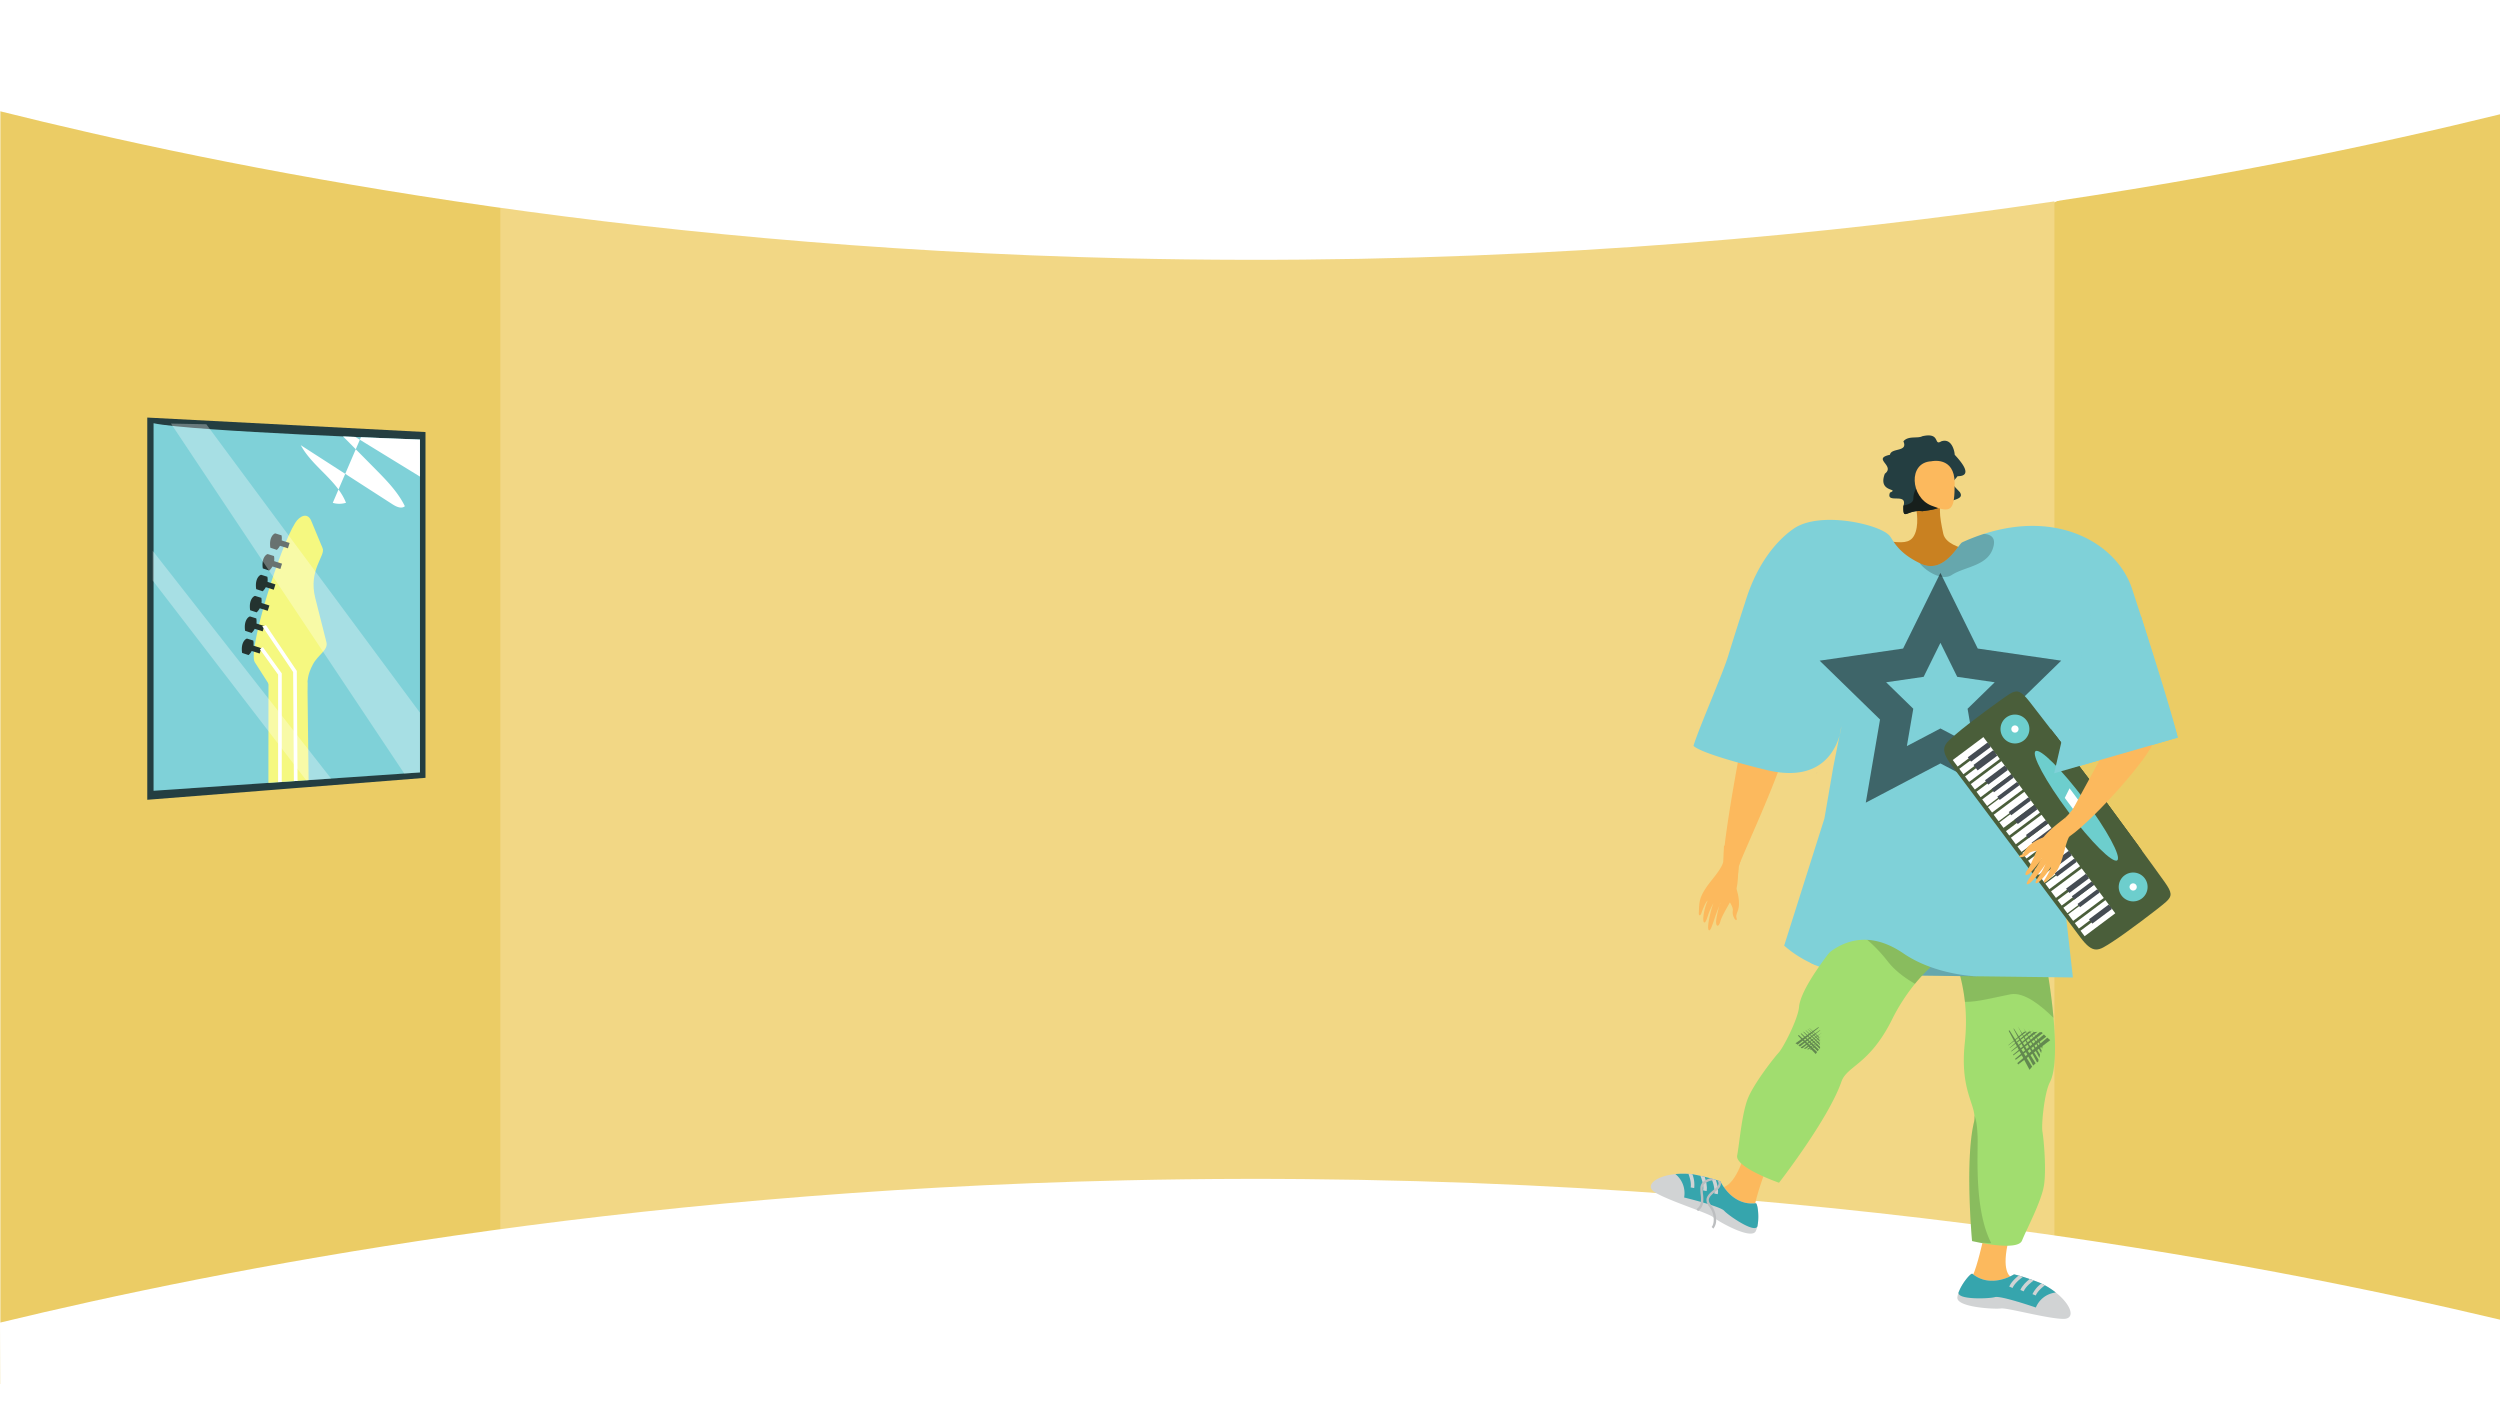 <svg xmlns="http://www.w3.org/2000/svg" xmlns:xlink="http://www.w3.org/1999/xlink" width="1366" height="771" viewBox="0 0 1366 771"><defs><style>.a,.ae,.r{fill:none;}.b{clip-path:url(#a);}.ag,.c{fill:#fff;}.d{fill:#ebcc65;}.e{fill:#f2d785;}.f{fill:#fcb95d;}.aa,.ac,.ad,.ae,.f,.g,.h,.l,.m,.o,.p,.q,.r,.s,.z{fill-rule:evenodd;}.g{fill:#a1dd6f;}.h,.k{opacity:0.15;}.i{opacity:0.5;}.ad,.j{fill:#243330;}.l,.n{fill:#d1d3d4;}.m{fill:#36a5ad;}.o{fill:#c98121;}.p{fill:#f7805c;}.q,.y{fill:#7fd1d8;}.r{stroke:#3e6569;stroke-width:16.904px;}.ae,.r{stroke-miterlimit:10;}.s,.w{opacity:0.2;}.t{fill:#4a5e3a;}.u{fill:#6dcecd;}.v{fill:#454c53;}.x{fill:#bcbec0;}.ab,.z{fill:#243e41;}.aa{fill:#171f1c;}.ac{fill:#f5f880;}.ae{stroke:#fff;stroke-width:2px;}.af{clip-path:url(#b);}.ag{opacity:0.31;}</style><clipPath id="a"><rect class="a" width="1366" height="771" transform="translate(5943.632)"/></clipPath><clipPath id="b"><path class="a" d="M6027.538,231.249V432.086L6173.1,422.049V240.176S6048.288,235.745,6027.538,231.249Z"/></clipPath></defs><g transform="translate(-5943.632)"><g class="b"><rect class="c" width="1366" height="771" transform="translate(5943.632)"/><path class="d" d="M7309.632,9.537V768L7067.4,700.414l-32.991-6.263,1.636-558.092,30.118-25.56Z"/><path class="d" d="M6259.929,125.471l-16.051,556.371-300.044,74.4V6.188l298.844,93.571Z"/><path class="e" d="M6641.61,89.071H6217V706.455h849.165V89.071Z"/><path class="c" d="M5943.632,60.78c121.657,30.38,335.7,73.888,615,80.372,352.972,8.194,622.429-47.1,751-78.7V0h-1366Z"/><path class="c" d="M5943.632,722.684c121.657-29.39,335.7-71.481,615-77.753,352.972-7.928,622.429,45.568,751,76.133v47.19L5943.832,771Z"/></g><path class="f" d="M6893.429,469.3c-.2,1.044.662,13.976-1.944,18.986s-7.088,12.122-7.832,15.1c-.876,3.5-2.825,3.263-2.23-1.043.387-2.8,1.705-8.189,2.308-9.181.292-.48-1.24,2.892-2.592,6.762-1.437,4.114-2.736,8.746-3.667,8.389-1.807-.69,1.512-13.074,2.472-15.013a42.108,42.108,0,0,0-2.449,5.162c-.95,2.43-1.624,5.486-2.52,5.589-1.412.162-.508-6.954,1.7-11.884-.134-.2-1.4,1.037-3.526,7.142-.214.613-1.416,1.747-1.283-.632.279-5.007-.03-7.263,3.307-12.609,3.255-5.214,8.368-9.892,10.013-14.909Z"/><path class="f" d="M6901.35,378.871c-6.008,21.737-15.158,75.668-15.8,87.91a24.731,24.731,0,0,1,8.225,6.608c.056-.3.112-.586.167-.869,3.791-10.029,23.57-51.861,26.934-69.2-2.772-5.894,10.8,1.329,10.074.74-1.1-.9-2.223-12.106,5.492-15.246C6927.41,379.386,6906.661,359.613,6901.35,378.871Z"/><path class="f" d="M6892.413,485.663s2.713,7.445.593,12.44c-1.26,2.969-.356,3.47-.4,4.085-.159,2.042-2.779-1.741-2.183-4.573.484-2.3-2.869-5.946-2.984-7.594s.533-5.932,1.644-6.383S6892.413,485.663,6892.413,485.663Z"/><path class="f" d="M6885.185,471.163l.443-9.341,9,8.8s-.808.295-1.252,6.269-5.962.408-5.962.408Z"/><path class="f" d="M7027.235,677.373s-3.307,14.806-5.634,19.426,9.66,4.87,10.152,5.132,10.489-4.374,10.489-4.374-5.56-2.645-.883-20.874S7027.235,677.373,7027.235,677.373Z"/><path class="g" d="M7011.855,520.4c.362,5.854,4,13.914,5.416,27.024a105.72,105.72,0,0,1-.087,22.513c-2.49,23.748,4.7,32.047,5.279,39.7a11.442,11.442,0,0,1-.265,3.582c-5.063,21.211-1.035,64.885-1.035,64.885s2.174.517,5.293,1.09c7.443,1.366,20.285,3.024,22.011-1.339,2.457-6.194,10.691-21.481,12.025-30.392s-.177-25.127-.865-29.11,1.069-21.339,4.037-26.967c3.386-6.425,3.281-20.895,2.015-35.214-1.469-16.588-4.513-32.967-5.532-36.377,0,0-25.081-15.521-31.157-14.167S7011.321,511.756,7011.855,520.4Z"/><path class="h" d="M7011.855,520.4c.362,5.854,4,13.914,5.416,27.024,6.746.136,15.875-2.37,24.884-4.127,7.543-1.466,17.05,6.453,23.524,12.878-1.469-16.588-4.513-32.967-5.532-36.377,0,0-25.081-15.521-31.157-14.167S7011.321,511.756,7011.855,520.4Z"/><g class="i"><path class="j" d="M7041.658,562.994l.465.746,4.446,7.135,7.444,11.94c-.306.334-.6.681-.886,1.045-.183.234-.361.471-.536.711l-6.193-11.534c-1.857-3.477-3.725-6.971-5.257-9.839Z"/><path class="j" d="M7044.033,562l1.681,2.7,3.55,5.693,6.655,10.672a13.982,13.982,0,0,0-1.357,1.182c-1.291-2.406-3.355-6.25-5.437-10.126-1.7-3.176-3.4-6.371-4.708-8.812q-.336-.635-.634-1.2Z"/><path class="j" d="M7056.682,580.523c-1.94-3.609-9.566-17.8-10.434-19.534l.019-.009,11.236,18.013-.18,1.143C7057.106,580.259,7056.892,580.387,7056.682,580.523Z"/><path class="j" d="M7049.258,561.7c.165.433,8.753,16.4,8.753,16.4l.3-1.888Z"/><path class="j" d="M7051.924,562.31c.132.346,6.991,13.093,6.991,13.093l.242-1.506Z"/><path class="j" d="M7053.879,562.546c.1.276,5.585,10.459,5.585,10.459l.2-1.2Z"/><path class="j" d="M7045.9,580.845l16.387-13.866q.784.7,1.6,1.371c-4.7,3.562-11.6,8.8-17.568,13.305Z"/><path class="j" d="M7044.693,578.529l15.738-13.318q.621.633,1.27,1.234c-3.943,2.991-11.05,8.379-16.711,12.655Z"/><path class="j" d="M7043.55,576.3l14.475-12.249,1.223-.113q.264.3.536.6c-2.719,2.064-10.6,8.042-16.041,12.148Q7043.646,576.488,7043.55,576.3Z"/><path class="j" d="M7042.569,574.292l12.2-10.326,2.182-.2s-8.974,6.813-14.258,10.8C7042.653,574.471,7042.611,574.382,7042.569,574.292Z"/><path class="j" d="M7041.727,572.459l10.332-8.742,1.744-.161s-7.888,5.989-12,9.082C7041.78,572.578,7041.753,572.519,7041.727,572.459Z"/><path class="j" d="M7040.947,571.1l8.667-7.334,1.4-.129s-6.847,5.2-9.989,7.56C7041,571.169,7040.972,571.137,7040.947,571.1Z"/></g><path class="k" d="M7022.2,613.219c-5.063,21.211-1.035,64.885-1.035,64.885s2.174.517,5.293,1.09c.022-.453,5.37.391,5.134-.072-9.759-19.1-6.916-50.577-7.433-58.834-.119-1.9-.25-7.654-1.694-10.651A11.442,11.442,0,0,1,7022.2,613.219Z"/><path class="l" d="M7070.952,720.645c-5.628-.088-16.667-2.6-24.72-4.271h-.006c-.256-.058-.494-.107-.738-.156-4.2-.861-7.476-1.457-8.535-1.285-.116.022-.256.035-.424.049-.416.037-.99.064-1.685.066-6.269.034-22.232-1.389-21.714-6.171a11.821,11.821,0,0,1,.667-2.688c.068-.188.136-.377.217-.563a.339.339,0,0,1,.018-.031c.1-.25.2-.506.319-.76.007-.005.007-.005.008-.012,2.134-4.7,6.3-9.379,6.982-8.82,9.155,7.489,20.045,1.882,22.314.573.282-.163.429-.26.429-.26s.378.083,1.093.263c.388.1.885.238,1.47.4.318.087.661.185,1.035.294.127.039.254.071.38.116.305.086.628.18.97.285.165.051.329.1.506.161h.006c.93.292,1.965.632,3.1,1.028.711.245,1.453.509,2.238.8,1.18.429,2.445.916,3.782,1.447.124.059.253.124.376.189.661.317,1.305.659,1.935,1.005a43.085,43.085,0,0,1,5.935,3.921l0,.007C7075.517,713.019,7077.894,720.757,7070.952,720.645Z"/><path class="m" d="M7066.919,706.229a13.343,13.343,0,0,0-10.9,8.2s-4.207-1.445-9-2.9c-.413-.122-.838-.245-1.263-.368-.767-.228-1.547-.457-2.323-.672-.667-.186-1.329-.365-1.972-.534-3.582-.934-6.708-1.547-7.8-1.215-2.967.893-20.67,1.587-19.858-2.556a2.066,2.066,0,0,1,.217-.563.339.339,0,0,1,.018-.031,4.936,4.936,0,0,0,.319-.76c.007-.005.007-.005.008-.012,2.134-4.7,6.3-9.379,6.982-8.82,9.155,7.489,20.045,1.882,22.314.573.282-.163.429-.26.429-.26s.378.083,1.093.263c.388.1.885.238,1.47.4.318.087.661.185,1.035.294.127.039.254.071.38.116.305.086.628.18.97.285.165.051.329.1.506.161h.006c.93.292,1.965.632,3.1,1.028.711.245,1.453.509,2.238.8,1.18.429,2.445.916,3.782,1.447.124.059.253.124.376.189.661.317,1.305.659,1.935,1.005a43.085,43.085,0,0,1,5.935,3.921Z"/><path class="n" d="M7049.032,697.672c-.214.146-.517.359-.89.641a19.482,19.482,0,0,0-3.627,3.436,9.255,9.255,0,0,0-.932,1.41c-.1.19-.191.389-.274.588l-1.816-.742a9.984,9.984,0,0,1,1.351-2.3V700.7a14.55,14.55,0,0,1,1.132-1.32,21.775,21.775,0,0,1,2.67-2.4c.318.087.661.185,1.035.294.127.039.254.071.38.116C7048.367,697.473,7048.69,697.567,7049.032,697.672Z"/><path class="n" d="M7054.886,699.66c-1.234.855-4.437,3.276-5.517,5.935l-1.822-.743c1.016-2.5,3.437-4.7,5.1-5.99C7053.359,699.107,7054.1,699.371,7054.886,699.66Z"/><path class="n" d="M7060.979,702.3c-1.451,1.067-4.051,3.22-5,5.567l-1.815-.742a16.028,16.028,0,0,1,4.885-5.83C7059.705,701.613,7060.349,701.955,7060.979,702.3Z"/><path class="o" d="M7034.063,302.186s-26.359-.376-28.618-10.544-2.636-15.713,0-21.6-15.063,6.539-15.063,6.539,1.883,7.908,0,13.933-6.025,6.146-12.426,5.521,0,19.708,0,19.708,22.931,2.487,24.645,3.315,25.437.3,26.567,0S7034.063,302.186,7034.063,302.186Z"/><path class="p" d="M7042.007,460.2c-1.072.081-6.179-2.069-14.347,3.112s-16.517,13.279-22.7,12.034-2.04-8.291,1.535-9.837c3.218-1.392,9.295-3.2,7.979-5.513s-4.182-2.048-7.07.008-5.193.075-4.2-1.077,8.153-5.263,9.881-5.609c1.277-.256,7.086,1.494,10.137.756s15.172-4.759,15.172-4.759Z"/><path class="q" d="M6935.918,422.922l.649-.89A9.479,9.479,0,0,0,6935.918,422.922Z"/><path class="q" d="M6868.955,407.519c4.2,4.3,34.074,11.879,40.9,13.438,37.325,8.512,39.9-24.087,39.9-24.087l-4.374,22L6940.5,447.2l-22,69.5a60.989,60.989,0,0,0,14.255,9.331c1.022.5,2.1.989,3.222,1.461a65.031,65.031,0,0,0,23.567,5.2c2.947,0,33.952.373,63.262.733a.019.019,0,0,0,.026,0c.255.007.5.007.753.013,27.188.334,52.681.662,52.681.662l-4.7-41.621-2.534-22.473-1.735-15.342-5.455-48.372-.406-3.575,4.591,19.8,67.551-19.507s-3.706-16.429-25-81.315c-7.878-24.012-39.394-43.349-80.929-29.971a107.511,107.511,0,0,0-11.866,4.61c-2.043.929-9.855,17.562-22.493,11.708-.268-.125-.537-.249-.8-.387-11.538-5.566-14.176-11.911-16.069-14.517,0-.013-.007-.013-.013-.02-.066-.078-.124-.157-.184-.235-1.329-1.677-4.564-3.451-8.99-4.957-7.976-2.718-19.841-4.708-30.076-3.517-5.2.6-9.98,2-13.62,4.564-10.189,7.158-19.632,19.822-25.4,37.122q-.531,1.581-1.015,3.209c-.163.5-.327,1.015-.5,1.519-1.461,4.512-2.941,9.122-4.414,13.777-1.506,4.754-3,9.541-4.466,14.289C6884.876,368.228,6871.4,399.124,6868.955,407.519Z"/><path class="r" d="M7003.88,332.14,6989.1,362.09l-33.051,4.8,23.916,23.312-5.646,32.918,29.562-15.542,29.562,15.542L7027.8,390.2l23.917-23.312-33.051-4.8Z"/><path class="s" d="M7058.18,457.726c4.086,5.108,10.366,24.746,13.4,34.751l-9.724-86.181-2.521-11.2c-15.715-14.1-9.01,27.044-10.628,39.525S7052.633,450.791,7058.18,457.726Z"/><path class="s" d="M6992.5,307.661c3.739,4.845,12.488,9.829,17.51,6.541,7.413-4.845,20.666-4.852,22.978-16.174.917-4.479-1.762-6.05-5.33-6.306a109.133,109.133,0,0,0-11.866,4.61c-2.043.93-9.855,17.563-22.493,11.709C6993.032,307.916,6992.763,307.792,6992.5,307.661Z"/><path class="p" d="M6935.918,422.922l.649-.89A9.479,9.479,0,0,0,6935.918,422.922Z"/><path class="t" d="M7041.922,379.034c4.121-2.537,6.279-1.116,10.525,4.19,4.16,5.2,30.938,40.084,37.664,49.044l-.941.7-.322-.431.769,1.029.942-.705c6.252,8.382,32.119,43.742,35.934,49.2,3.9,5.57,4.226,7.519.629,10.758s-22.285,17.369-29.518,21.962-10.008,7.085-17.36-2.738c-7.306-9.761-27.864-37.229-34.131-45.6l-1.839-2.455-34.132-45.6c-7.352-9.823-4.121-11.675,2.326-17.322S7037.8,381.571,7041.922,379.034Z"/><path class="t" d="M7089.44,431.371c4.106,5.505,15.284,20.749,24.531,33.421l-22.16,16.586-24.45-32.667L7042.129,415l22.159-16.585C7073.841,410.858,7085.316,425.88,7089.44,431.371Z"/><path class="t" d="M7089.663,431.671c3.8,5.1,14.167,19.253,22.516,30.73l-22.159,16.585-22.671-30.292-22.983-30.7,22.161-16.586C7075.184,412.652,7085.845,426.585,7089.663,431.671Z"/><path class="u" d="M7104.465,478.32a7.887,7.887,0,1,0,11.04,1.588A7.888,7.888,0,0,0,7104.465,478.32Z"/><path class="c" d="M7108.009,483.056a1.972,1.972,0,1,0,2.761.4A1.971,1.971,0,0,0,7108.009,483.056Z"/><path class="u" d="M7039.876,392.023a7.888,7.888,0,1,0,11.041,1.589A7.889,7.889,0,0,0,7039.876,392.023Z"/><path class="c" d="M7043.421,396.76a1.972,1.972,0,1,0,2.76.4A1.969,1.969,0,0,0,7043.421,396.76Z"/><rect class="c" width="20.914" height="3.735" transform="matrix(0.801, -0.599, 0.599, 0.801, 7080.431, 508.556)"/><rect class="c" width="20.915" height="3.735" transform="translate(7077.296 504.369) rotate(-36.809)"/><rect class="c" width="20.915" height="4.482" transform="translate(7073.716 499.584) rotate(-36.805)"/><rect class="c" width="20.915" height="3.736" transform="translate(7071.032 496) rotate(-36.828)"/><rect class="c" width="20.915" height="3.735" transform="matrix(0.8, -0.599, 0.599, 0.8, 7067.899, 491.814)"/><rect class="c" width="20.915" height="4.482" transform="matrix(0.801, -0.599, 0.599, 0.801, 7064.317, 487.028)"/><rect class="c" width="20.915" height="3.735" transform="translate(7061.184 482.84) rotate(-36.807)"/><rect class="c" width="20.915" height="3.735" transform="translate(7058.5 479.255) rotate(-36.822)"/><rect class="c" width="20.915" height="3.735" transform="matrix(0.8, -0.6, 0.6, 0.8, 7055.368, 475.072)"/><rect class="c" width="20.915" height="3.735" transform="matrix(0.801, -0.599, 0.599, 0.801, 7051.786, 470.284)"/><rect class="c" width="20.915" height="3.734" transform="translate(7048.652 466.097) rotate(-36.811)"/><rect class="c" width="20.914" height="3.735" transform="matrix(0.801, -0.599, 0.599, 0.801, 7045.967, 462.51)"/><rect class="c" width="20.915" height="4.481" transform="translate(7042.385 457.724) rotate(-36.804)"/><rect class="c" width="20.915" height="2.988" transform="translate(7039.702 454.139) rotate(-36.825)"/><rect class="c" width="20.914" height="3.734" transform="translate(7036.12 449.354) rotate(-36.814)"/><rect class="c" width="20.914" height="4.481" transform="matrix(0.801, -0.599, 0.599, 0.801, 7032.986, 445.166)"/><rect class="c" width="20.915" height="3.735" transform="matrix(0.801, -0.599, 0.599, 0.801, 7029.854, 440.982)"/><rect class="c" width="20.915" height="4.482" transform="matrix(0.801, -0.599, 0.599, 0.801, 7026.72, 436.794)"/><rect class="c" width="20.915" height="3.734" transform="translate(7023.586 432.606) rotate(-36.796)"/><rect class="c" width="20.915" height="3.735" transform="matrix(0.801, -0.599, 0.599, 0.801, 7020.455, 428.424)"/><rect class="c" width="20.915" height="3.735" transform="matrix(0.801, -0.599, 0.599, 0.801, 7017.322, 424.238)"/><rect class="c" width="20.915" height="3.735" transform="translate(7014.19 420.055) rotate(-36.839)"/><rect class="c" width="20.915" height="4.481" transform="matrix(0.801, -0.599, 0.599, 0.801, 7010.608, 415.268)"/><rect class="v" width="13.446" height="2.988" transform="translate(7085.067 502.286) rotate(-36.809)"/><rect class="v" width="13.445" height="2.241" transform="translate(7078.801 493.914) rotate(-36.818)"/><rect class="v" width="13.446" height="2.241" transform="matrix(0.801, -0.599, 0.599, 0.801, 7075.668, 489.729)"/><rect class="v" width="13.445" height="2.988" transform="translate(7072.536 485.542) rotate(-36.823)"/><rect class="v" width="13.445" height="2.241" transform="translate(7066.27 477.17) rotate(-36.818)"/><rect class="v" width="13.445" height="2.988" transform="matrix(0.801, -0.599, 0.599, 0.801, 7063.136, 472.984)"/><rect class="v" width="13.445" height="2.241" transform="translate(7056.87 464.611) rotate(-36.812)"/><rect class="v" width="13.444" height="2.241" transform="translate(7053.737 460.425) rotate(-36.806)"/><rect class="v" width="13.445" height="2.241" transform="translate(7050.603 456.238) rotate(-36.801)"/><rect class="v" width="13.444" height="2.988" transform="matrix(0.801, -0.599, 0.599, 0.801, 7044.338, 447.866)"/><rect class="v" width="13.446" height="2.241" transform="translate(7041.205 443.684) rotate(-36.832)"/><rect class="v" width="13.446" height="2.24" transform="translate(7034.937 435.306) rotate(-36.777)"/><rect class="v" width="13.445" height="2.242" transform="matrix(0.801, -0.599, 0.599, 0.801, 7031.804, 431.121)"/><rect class="v" width="13.445" height="2.988" transform="translate(7028.226 426.341) rotate(-36.83)"/><rect class="v" width="13.445" height="3.735" transform="translate(7021.959 417.968) rotate(-36.822)"/><rect class="v" width="13.445" height="2.988" transform="matrix(0.801, -0.599, 0.599, 0.801, 7018.826, 413.78)"/><path class="u" d="M7055.853,410.442c-2.423,1.814,5.606,16.631,17.932,33.1s24.279,28.348,26.7,26.537-5.606-16.632-17.931-33.1S7058.274,408.631,7055.853,410.442Z"/><path class="c" d="M7071.825,435.977l8.271,11.051,5.762-1.028-11.422-15.259Z"/><path class="f" d="M7117.71,362.9c.248,1.054,5.928,34.315,1.962,43.918s-35.193,44.683-47.414,51.564c0,0,3.5-14.156,3.55-15.181s23.9-42.549,24.234-47.556c.112-1.709-3.053-17.1-2.813-34.606S7117.71,362.9,7117.71,362.9Z"/><path class="f" d="M7072.206,446.658c-.694.8-11.191,8.084-13.574,13.2s-5.317,13-7.195,15.41c-2.208,2.84-.906,4.214,2.084,1.1,1.943-2.024,5.358-6.371,5.78-7.452.205-.524-1.527,2.748-3.746,6.185-2.359,3.655-5.2,7.519-4.389,8.028,1.569.986,9.248-9.228,10.2-11.17a44.061,44.061,0,0,1-2.59,5.089c-1.336,2.237-3.315,4.644-2.881,5.407.683,1.2,5.671-3.882,8.22-8.64.23-.017,0,1.729-3.5,7.149-.352.545-.541,2.182,1.223.614,3.714-3.3,5.636-4.447,7.86-10.344,2.169-5.751,2.848-12.7,5.97-16.289Z"/><path class="f" d="M7060.133,457.519s-7.313,2.463-9.963,7.193c-1.575,2.811-2.48,2.413-2.929,2.829-1.488,1.38,2.939,1.1,4.788-1.11,1.5-1.794,6.243-1.419,7.584-2.343s4.283-4.067,4-5.212S7060.133,457.519,7060.133,457.519Z"/><path class="f" d="M7072.206,446.658s2.165-1.6,6.652-8.235,2.624,4.929,2.624,4.929l-8.462,12.861Z"/><path class="q" d="M7133.588,403.013l-67.551,19.5,20.875-90.376,26.634,4.769Z"/><path class="w" d="M7013.169,518.823l10.418,14.643-34.05-.446-2.946-33.084Z"/><path class="f" d="M6908.172,639.768s-5.194,14.255-5.723,19.4-10.762-1.1-11.317-1.148-6.479-9.337-6.479-9.337,6.11.768,11.993-17.108S6908.172,639.768,6908.172,639.768Z"/><path class="g" d="M6899.071,599.244c-3.678,8.226-4.98,25.54-6.248,32.082s22.866,14.923,22.866,14.923,26.929-34.619,34.094-55.215c3.054-8.77,15.178-9.094,27.549-33.761a104.959,104.959,0,0,1,12.635-19.721c8.031-9.794,15.169-14.514,18.549-19.136,5.106-6.991-2.091-17.253-6.476-21.675s-33.88-4.856-33.88-4.856a195.4,195.4,0,0,0-13.627,14.658c-11.891,13.806-27.058,33.607-27.915,43.754-.533,6.34-8.407,21.913-11.131,24.891S6902.749,591.019,6899.071,599.244Z"/><path class="h" d="M6954.533,506.543a81.215,81.215,0,0,1,20.638,18.877c3.859,4.91,9.141,8.864,14.8,12.132,8.031-9.794,15.169-14.514,18.549-19.136,5.106-6.991-2.091-17.253-6.476-21.675s-33.88-4.856-33.88-4.856A195.4,195.4,0,0,0,6954.533,506.543Z"/><g class="i"><path class="j" d="M6937.424,561.508l-.434.35-4.155,3.348-6.951,5.6q-.351-.25-.727-.478c-.161-.1-.325-.191-.489-.283l6.792-4.786,5.8-4.066Z"/><path class="j" d="M6938.232,562.929l-1.57,1.265-3.315,2.673-6.213,5.011a8.833,8.833,0,0,0-.849-.764l5.963-4.2,5.191-3.642.7-.491C6938.172,562.829,6938.2,562.879,6938.232,562.929Z"/><path class="j" d="M6927.532,572.317c2.125-1.5,10.48-7.391,11.507-8.07l.007.011-10.487,8.46-.734-.026C6927.731,572.564,6927.634,572.439,6927.532,572.317Z"/><path class="j" d="M6938.823,566.2c-.26.137-9.658,6.771-9.658,6.771l1.212.045Z"/><path class="j" d="M6938.642,567.924c-.208.109-7.713,5.407-7.713,5.407l.967.038Z"/><path class="j" d="M6938.643,569.174c-.166.087-6.161,4.32-6.161,4.32l.772.03Z"/><path class="j" d="M6926.5,565.549l9.992,9.261q-.382.549-.742,1.114c-2.6-2.686-6.43-6.635-9.728-10.048Z"/><path class="j" d="M6927.87,564.611l9.6,8.895q-.351.44-.68.894c-2.187-2.255-6.126-6.319-9.254-9.558Z"/><path class="j" d="M6929.188,563.72l8.826,8.18.165.763q-.17.189-.333.383c-1.509-1.555-5.879-6.062-8.883-9.176Z"/><path class="j" d="M6930.376,562.948l7.441,6.9.295,1.359s-4.98-5.132-7.9-8.155Z"/><path class="j" d="M6931.466,562.277l6.3,5.84L6938,569.2s-4.378-4.511-6.641-6.862Z"/><path class="j" d="M6932.26,561.682l5.285,4.9.188.87s-3.8-3.915-5.529-5.714Z"/></g><path class="l" d="M6847.909,651.5c4.789,2.959,15.442,6.79,23.125,9.724l.006,0c.247.089.474.175.706.265,4,1.539,7.083,2.8,7.881,3.517a4.123,4.123,0,0,0,.332.27c.33.256.8.587,1.384.963,5.262,3.408,19.475,10.811,21.616,6.5a11.808,11.808,0,0,0,.887-2.623c.044-.2.088-.391.121-.592,0-.014,0-.02,0-.035.053-.263.1-.535.141-.812,0-.009,0-.009,0-.015.735-5.108-.25-11.294-1.128-11.192-11.747,1.375-17.9-9.216-19.1-11.542-.151-.289-.222-.45-.222-.45s-.363-.134-1.062-.368c-.384-.121-.874-.276-1.453-.456-.315-.1-.657-.2-1.031-.31-.127-.035-.252-.077-.383-.107q-.455-.138-.97-.283c-.166-.046-.333-.091-.513-.136l-.006,0q-1.41-.383-3.168-.807c-.732-.176-1.5-.354-2.316-.533-1.225-.275-2.553-.546-3.966-.819-.135-.018-.28-.032-.418-.044-.728-.089-1.454-.148-2.172-.2a42.862,42.862,0,0,0-7.112.1l-.009,0C6848.173,642.613,6842,647.851,6847.909,651.5Z"/><path class="m" d="M6859.074,641.527a13.34,13.34,0,0,1,4.764,12.782s4.322,1.05,9.144,2.41c.413.12.837.246,1.262.371.769.222,1.549.449,2.319.685.662.2,1.316.41,1.949.614,3.52,1.143,6.484,2.311,7.228,3.182,2.019,2.351,16.558,12.475,18.106,8.548a2.086,2.086,0,0,0,.121-.592c0-.014,0-.02,0-.035a4.948,4.948,0,0,1,.141-.812c0-.009,0-.009,0-.015.735-5.108-.25-11.294-1.128-11.192-11.747,1.375-17.9-9.216-19.1-11.542-.151-.289-.222-.45-.222-.45s-.363-.134-1.062-.368c-.384-.121-.874-.276-1.453-.456-.315-.1-.657-.2-1.031-.31-.127-.035-.252-.077-.383-.107q-.455-.138-.97-.283c-.166-.046-.333-.091-.513-.136l-.006,0q-1.41-.383-3.168-.807c-.732-.176-1.5-.354-2.316-.533-1.225-.275-2.553-.546-3.966-.819-.135-.018-.28-.032-.418-.044-.728-.089-1.454-.148-2.172-.2a42.862,42.862,0,0,0-7.112.1Z"/><path class="n" d="M6878.754,643.957c.1.239.242.582.4,1.02a19.491,19.491,0,0,1,1.2,4.849,9.21,9.21,0,0,1,.026,1.69c-.017.215-.048.43-.086.643l1.929.354a9.972,9.972,0,0,0,.1-2.666l0-.006a14.686,14.686,0,0,0-.242-1.722,21.859,21.859,0,0,0-.955-3.462c-.315-.1-.657-.2-1.031-.31-.127-.035-.252-.077-.383-.107Q6879.269,644.1,6878.754,643.957Z"/><path class="n" d="M6872.751,642.478c.579,1.385,1.973,5.15,1.45,7.972l1.935.356c.489-2.65-.365-5.809-1.069-7.8C6874.335,642.835,6873.568,642.657,6872.751,642.478Z"/><path class="n" d="M6866.195,641.419c.648,1.681,1.677,4.9,1.216,7.387l1.93.353a16.042,16.042,0,0,0-.974-7.544C6867.639,641.526,6866.913,641.467,6866.195,641.419Z"/><path class="x" d="M6876.563,657.775a8.071,8.071,0,0,0,1,1.54,11.223,11.223,0,0,1,2.392,5.961c.234,2.315-.266,4.315-1.072,5.123l.928.925a7.322,7.322,0,0,0,1.528-5.085,12.67,12.67,0,0,0-2.759-7.754c-.022-.031-.05-.065-.072-.1-2.284-2.88-1-4.436,1.875-6.873.164-.142.337-.287.518-.435.32-.266.642-.538.959-.813.163-.141.321-.286.471-.427a4.623,4.623,0,0,0,1.622-3.148,3.05,3.05,0,0,0-.082-.762c-.151-.289-.222-.45-.222-.45s-.363-.134-1.062-.368l-.373.4a1.668,1.668,0,0,1,.435,1.178,2.628,2.628,0,0,1-.56,1.428,6.463,6.463,0,0,1-1.078,1.16l-.654.547c-.1.084-.2.17-.3.248C6877.51,652.209,6874.876,654.41,6876.563,657.775Z"/><path class="x" d="M6872.709,649.022a24.563,24.563,0,0,0,.169,3.713,17.725,17.725,0,0,1,.1,3.984,5.649,5.649,0,0,1-2.346,3.98l.4.522.006,0,.394.513c.108-.081.21-.164.312-.248a6.817,6.817,0,0,0,2.5-4.4,18.143,18.143,0,0,0-.062-4.482,22.4,22.4,0,0,1-.166-3.51,3.529,3.529,0,0,1,.241-1.083,4.01,4.01,0,0,1,1.688-1.9,9.184,9.184,0,0,1,3.213-1.139c.373-.063.606-.087.621-.088l-.055-.649q-.455-.138-.97-.283c-.166-.046-.333-.091-.513-.136l-.006,0a10.615,10.615,0,0,0-2.615.954,6.343,6.343,0,0,0-1.7,1.308A4.682,4.682,0,0,0,6872.709,649.022Z"/><path class="y" d="M6932.763,526.033c1.022.5,2.1.989,3.222,1.461,6.882-8.356,23.658-23,47.756-6.509,15.414,10.549,34.98,12.206,39.073,12.441a.019.019,0,0,0,.026,0c.485.033.747.04.747.04l.006-.027,6.26-19.775-25.97-47.258-32.315.314s-38.131,47.638-38.249,48C6933.248,514.934,6932.979,521.057,6932.763,526.033Z"/><path class="z" d="M7013.254,260.2c-3.438,4.495-4.383,2.737,1.224,8.7,2.525,3.871-3.471,3.927-7.732,5.974a8.11,8.11,0,0,0-2.414,1.647c-2.114,1.824-6.33,2.214-10.335,2.8-8.522-1.023-10.592,5.741-10.347-2.8.034-.112.078-.223.1-.334,2.092-7.22-9.89-.6-7.442-7.02,5.6-2.537-6.853.245-2.8-10.335,5.963-4.45-7.287-8.133,2.8-10.347.656-3.971,10.034-1.324,7.342-7.342,2.692-3.238,7.777-1.38,10.347-2.8,10.268-2.314,5.963,5.507,10.335,2.8,5.8-1.958,7.309,5.518,7.353,7.342C7015.012,252.071,7022.121,260.2,7013.254,260.2Z"/><path class="aa" d="M7006.746,274.877a8.11,8.11,0,0,0-2.414,1.647c-2.114,1.824-6.33,2.214-10.335,2.8-8.522-1.023-10.592,5.741-10.347-2.8.034-.112.078-.223.1-.334,2.793-.523,5.353-1.542,5.351-3.749,0-9.963,11.8-11.088,11.8-11.088s3.207,6.771,3.408,7.505C7004.41,269.237,7005.556,272.051,7006.746,274.877Z"/><path class="f" d="M6998.853,252.052s12.8-3,12.8,11.9-1.506,16.793-12.8,12.274S6986.05,252.727,6998.853,252.052Z"/><path class="ab" d="M6176.119,236.072V425l-63.53,5.02-.29.02-6.89.54-.18.01-8.65.69-6.29.5h-.03L6024.1,437V228.153Z"/><path class="y" d="M6173.1,240.173V422.052l-60.85,4.19-21.96,1.52-62.75,4.321V231.253C6048.289,235.742,6173.1,240.173,6173.1,240.173Z"/><path class="ac" d="M6112.249,426.242l-21.96,1.52v-2.58l.01-18.43v-.61l.01-6.67.01-17.77.01-8.16v-.56l6.26-.04,6.82-.04,1.43-.01,6.76-.04h.02v.21l.08,6.58.35,29.81.14,11.52Z"/><path class="ac" d="M6091.843,375.911l-9.017-14.13c-3.9-6.11,13.451-62.209,22.08-76.046,2.4-3.849,6.782-5.971,8.776-1.173l6.235,15c1.691,4.071-7.9,11.869-4.036,27.167l6.1,24.126c1.114,4.409-4.512,6.682-7.453,12.3s-2.925,8.774-3.067,13.852S6093.46,382.38,6091.843,375.911Z"/><rect class="j" width="3.055" height="6.557" transform="translate(6094.704 297.633) rotate(-72.557)"/><path class="ad" d="M6094.9,300.455a8.644,8.644,0,0,0,2.57-7.937l-3.426-1.077c-1.059.212-3.506,2.412-2.687,7.839Z"/><rect class="j" width="3.056" height="6.558" transform="translate(6090.573 308.934) rotate(-72.543)"/><path class="ad" d="M6090.773,311.755a8.65,8.65,0,0,0,2.57-7.934l-3.43-1.079c-1.055.211-3.5,2.412-2.684,7.838Z"/><rect class="j" width="3.055" height="6.558" transform="translate(6086.96 320.251) rotate(-72.531)"/><path class="ad" d="M6087.16,323.073a8.635,8.635,0,0,0,2.57-7.934l-3.426-1.079c-1.059.212-3.5,2.413-2.684,7.841Z"/><rect class="j" width="3.055" height="6.558" transform="matrix(0.3, -0.954, 0.954, 0.3, 6083.659, 331.781)"/><path class="ad" d="M6083.859,334.6a8.647,8.647,0,0,0,2.571-7.934L6083,325.59c-1.059.212-3.506,2.412-2.684,7.839Z"/><rect class="j" width="3.055" height="6.558" transform="translate(6080.902 343.014) rotate(-72.531)"/><path class="ad" d="M6081.1,345.836a8.646,8.646,0,0,0,2.57-7.934l-3.426-1.079c-1.059.211-3.506,2.413-2.687,7.84Z"/><rect class="j" width="3.056" height="6.558" transform="matrix(0.3, -0.954, 0.954, 0.3, 6079.265, 355.11)"/><path class="ad" d="M6079.465,357.931a8.639,8.639,0,0,0,2.57-7.934l-3.427-1.079c-1.058.211-3.5,2.413-2.683,7.839Z"/><path class="ae" d="M6086.439,354.163l8.18,11.36,1.97,2.73v46.41l-.01,12.66"/><path class="ae" d="M6088.079,342.063v.01l1.36,2.01,4.58,6.81,1.55,2.29,4.08,6.06,5.15,7.65.04,6v.5l.01,1.22.04,6.08.14,19.79.12,17.29.01,1.03.04,6.86.01,1.07"/><g class="af"><path class="c" d="M6150.09,217.36a146.721,146.721,0,0,1,41.114,46.095c1.186,2.1,2.309,4.778.972,6.739-4.712-.989-8.944-3.563-13.073-6.1l-57.862-35.489q13.9,13.919,27.661,27.868c6.048,6.13,12.185,12.414,15.949,20.119-1.808,1.606-4.658.307-6.723-1.024l-50.155-32.319c6.359,11.809,19.825,19.049,24.714,31.471a12.422,12.422,0,0,1-7.231.035"/></g><path class="ag" d="M6173.1,389.422,6056.359,231.816l-19.306-.379,127.461,191.2,8.582-.592Z"/><path class="ag" d="M6124.537,425.4l-97.463-124.434V317.2l83.915,109.193Z"/></g></svg>